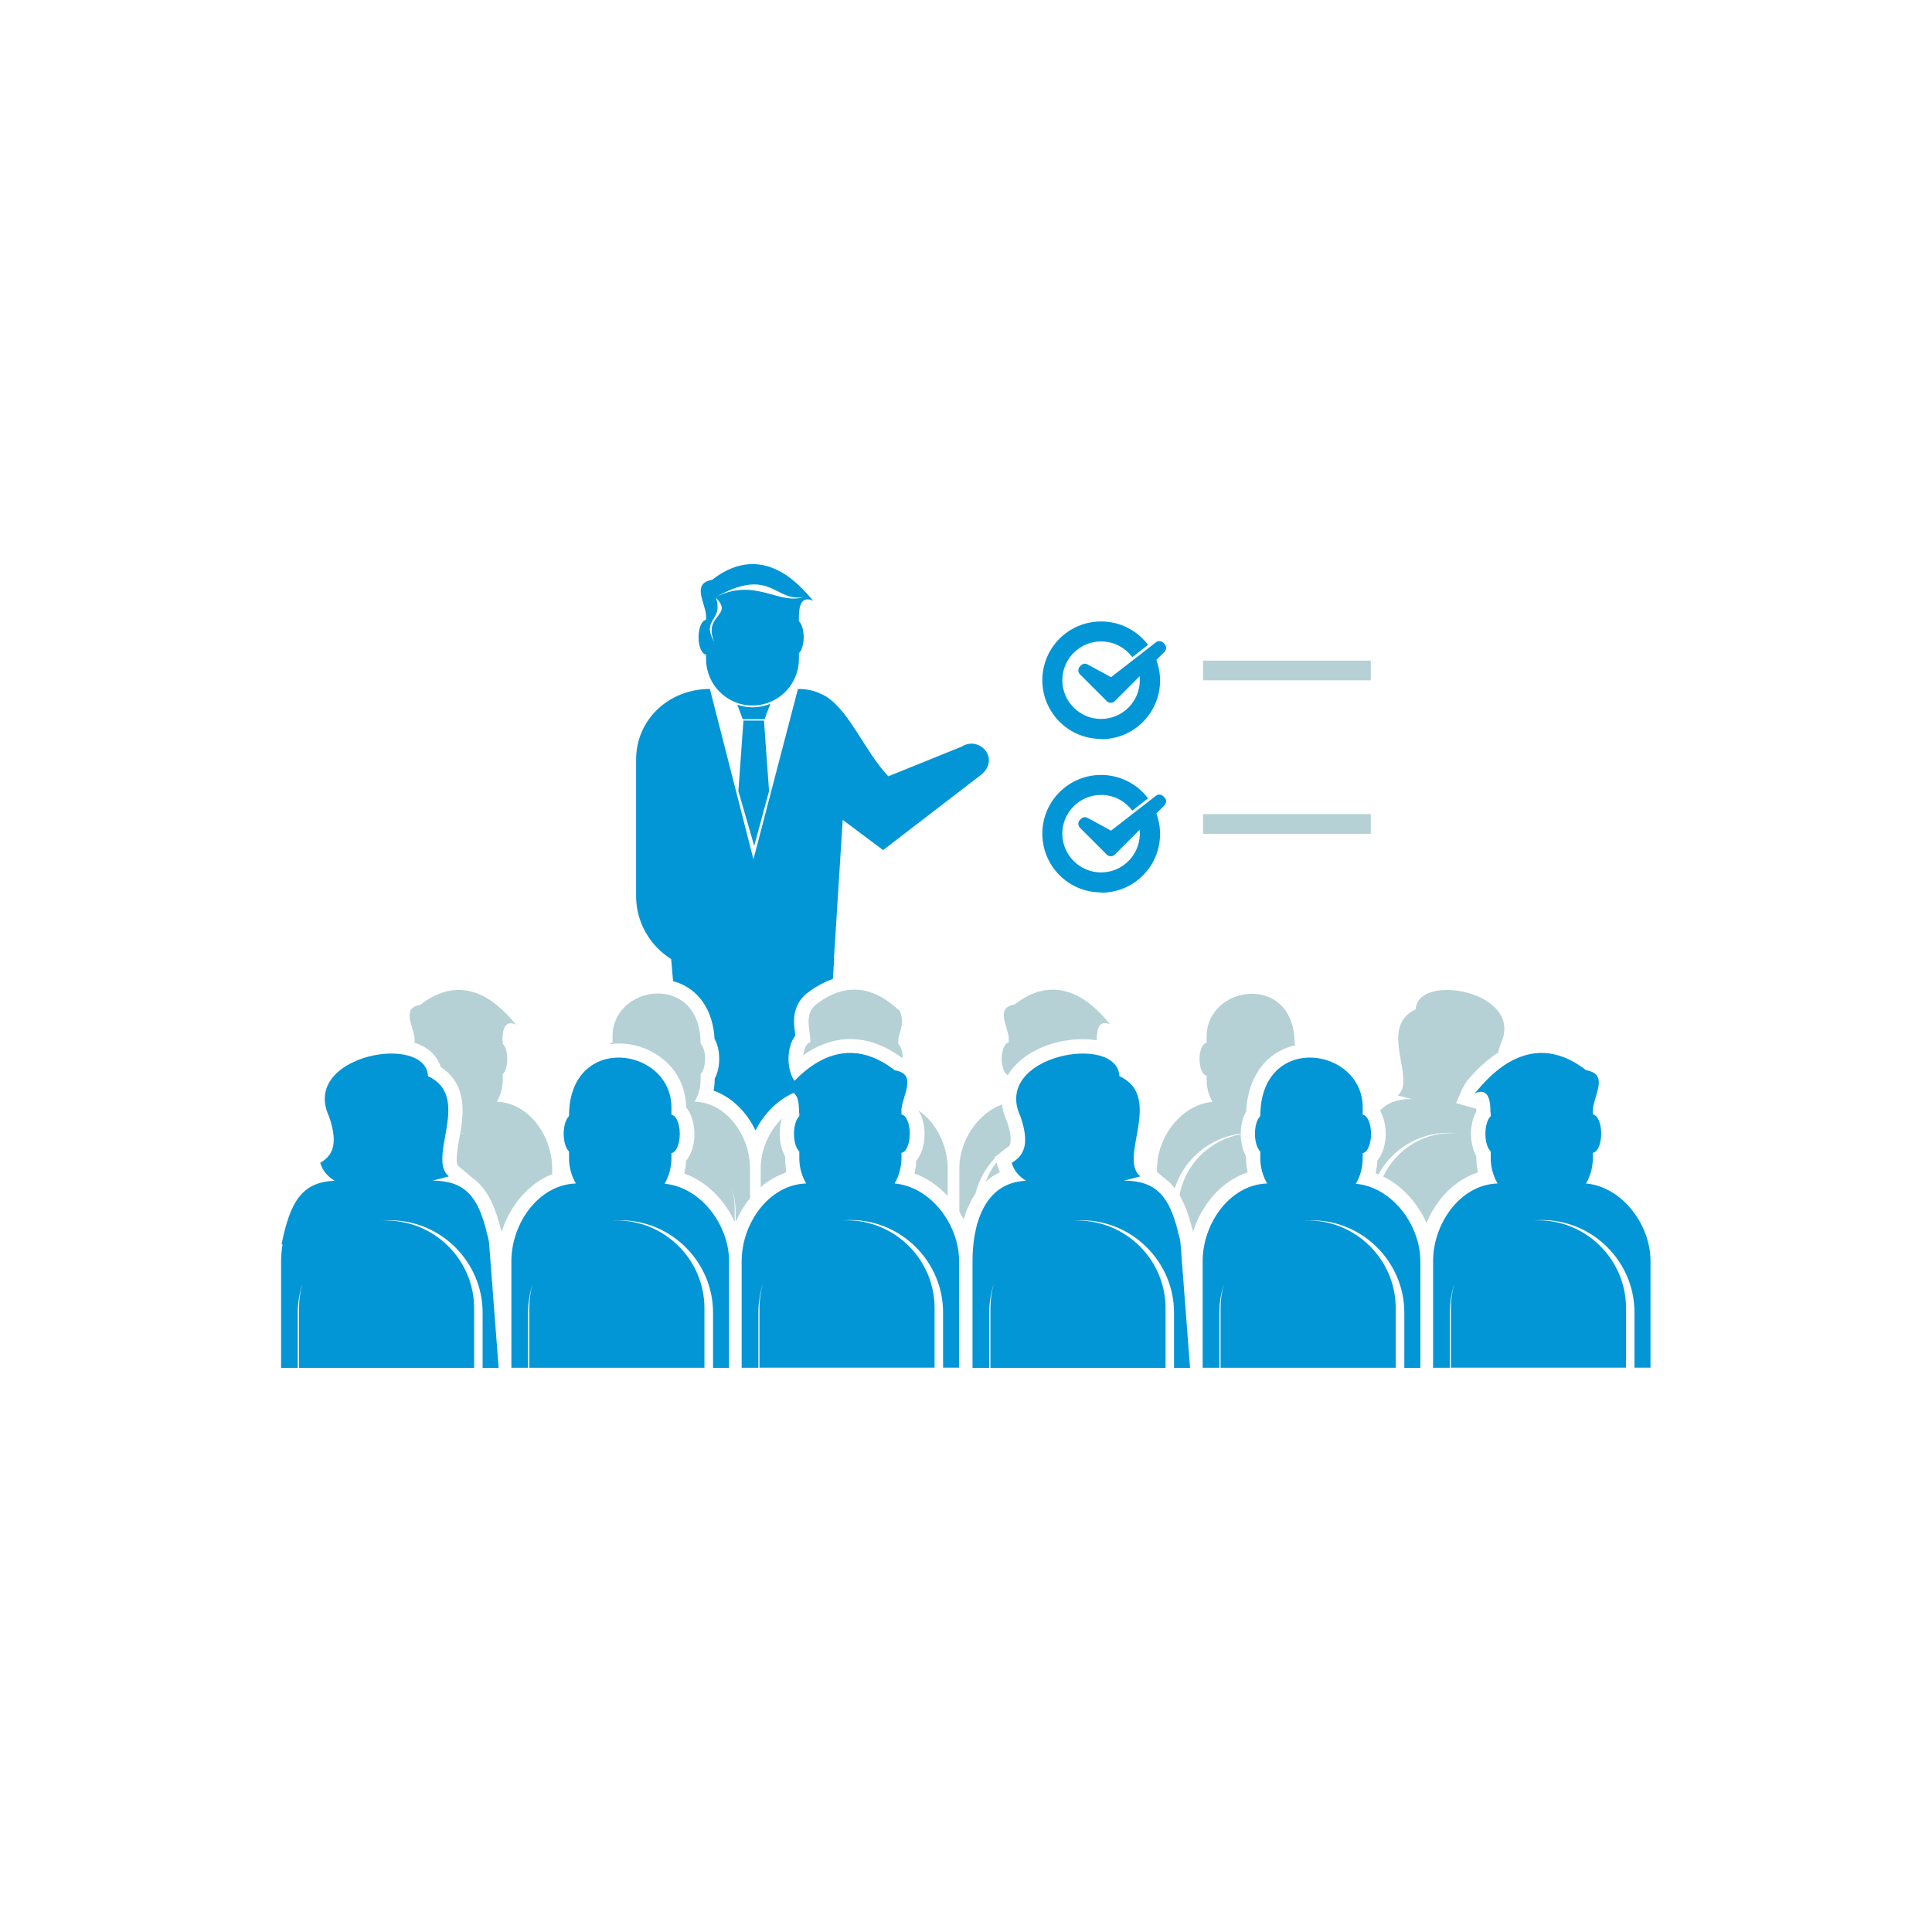 <?xml version="1.0" encoding="UTF-8"?>
<!DOCTYPE svg PUBLIC "-//W3C//DTD SVG 1.1//EN" "http://www.w3.org/Graphics/SVG/1.1/DTD/svg11.dtd">
<!-- Creator: CorelDRAW 2017 -->
<svg xmlns="http://www.w3.org/2000/svg" xml:space="preserve" width="141.111mm" height="141.111mm" version="1.1" style="shape-rendering:geometricPrecision; text-rendering:geometricPrecision; image-rendering:optimizeQuality; fill-rule:evenodd; clip-rule:evenodd"
viewBox="0 0 14111 14111"
 xmlns:xlink="http://www.w3.org/1999/xlink">
 <defs>
  <style type="text/css">
   <![CDATA[
    .fil0 {fill:#0396D6}
    .fil1 {fill:#B5D1D5}
   ]]>
  </style>
 </defs>
 <g id="Capa_x0020_1">
  <g id="_1091143111360">
   <path class="fil0" d="M6093 7002l-10 148c-63,22 -126,56 -188,104l-2 1 -2 1c-42,36 -71,81 -84,136 -14,60 -5,114 2,172 -36,46 -50,114 -50,170 0,58 15,127 53,173 1,22 4,44 8,65 -131,51 -238,158 -302,285 -63,-132 -170,-243 -306,-291 5,-26 8,-53 8,-81l0 -7c24,-43 33,-97 33,-144 0,-48 -9,-102 -34,-146 -10,-194 -105,-368 -303,-422l-14 -161c-153,-96 -256,-267 -256,-460l0 -996c0,-297 242,-517 539,-517l318 1244 325 -1244c64,0 118,12 164,34l0 0c196,81 314,412 496,604l534 -216c137,-87 297,100 128,217l-700 538 -295 -221 -64 1014zm-466 -1863l-43 114 -79 0 -80 0 -40 -106c35,12 72,19 111,19l0 0c46,0 91,-9 131,-26zm-119 1041l109 -402 -37 -515 -75 0 -75 0 -37 515 116 402zm327 -1665l0 3 0 3 0 3 0 13c21,19 35,65 35,117 0,53 -15,98 -35,117l0 43c0,187 -153,339 -339,339l0 0c-187,0 -339,-153 -339,-339l0 -33c-31,-3 -55,-59 -55,-127 0,-68 24,-124 55,-127l0 -3 0 -21 0 -11c-10,-97 -105,-232 44,-257 404,-316 697,115 739,153 -100,-45 -105,65 -105,127zm35 -155c-210,42 -239,-225 -640,0 285,-144 462,62 640,0zm-641 6c133,134 -97,124 -12,322 -100,-171 70,-150 12,-322z"/>
   <path class="fil1" d="M3672 7602l0 3 0 3 0 3 0 13c20,18 33,61 33,111 0,50 -14,93 -33,111l0 41c0,58 -16,113 -43,160 234,7 404,251 404,487l0 42c-178,70 -310,235 -369,421 -3,-9 -5,-18 -8,-26 -35,-139 -82,-252 -160,-330l1 0 -11 -9c-11,-10 -22,-20 -34,-28l-107 -90c-24,-21 4,-170 16,-234 3,0 7,0 10,0l0 0c12,0 25,0 37,1 -15,-2 -31,-3 -47,-3 2,-10 3,-17 4,-22 16,-101 25,-208 -14,-305 -27,-68 -73,-120 -132,-158 -6,-20 -15,-40 -27,-58 -38,-60 -97,-98 -164,-119l0 0 0 -3 0 -20 0 -11c-10,-92 -99,-220 42,-243 383,-299 660,109 700,145 -95,-43 -100,61 -100,120zm3526 1030c20,-51 47,-99 80,-142l11 35c4,13 9,25 14,37 -39,19 -74,42 -105,70zm174 -262c-27,18 -53,38 -77,60l-30 20 2 8c-68,72 -118,161 -142,259 -38,56 -66,120 -87,189 -10,-19 -20,-38 -31,-57l0 -317c0,-197 132,-400 312,-465 5,43 17,85 36,125 15,44 37,122 22,167 -1,4 -3,7 -5,11zm-9 -517c-26,-9 -47,-59 -47,-119 0,-65 23,-117 52,-120l0 -3 0 -20 0 -11c-10,-92 -99,-220 42,-243 383,-299 660,109 700,145 -93,-42 -99,56 -100,116 -103,-17 -217,-5 -304,19 -134,36 -273,113 -344,236zm2715 260c54,-59 127,-86 233,-86 -40,-10 -75,-19 -102,-26 140,-118 -149,-499 131,-629 13,-273 800,-131 621,252 -8,23 -14,44 -19,64 -56,36 -107,79 -154,126 -21,21 -41,43 -60,65 -45,51 -65,116 -93,178l147 41c0,7 1,14 1,20 -28,48 -39,110 -39,163 0,54 11,115 39,164l0 13c0,36 4,71 12,105 -172,55 -305,199 -376,369 -65,-145 -177,-270 -316,-339 88,-187 278,-317 497,-317l0 0c12,0 25,0 37,1 -20,-2 -40,-3 -60,-3l0 0c-219,0 -410,123 -509,303 -7,-3 -14,-6 -21,-8 7,-30 12,-62 13,-93 44,-51 61,-131 61,-195 0,-54 -12,-119 -42,-169zm-1016 167c-226,28 -414,187 -482,399 -11,-14 -22,-27 -34,-39l1 0 -11 -9c-11,-10 -22,-19 -34,-28l-51 -43 0 -26c0,-230 179,-467 405,-486 -27,-47 -43,-102 -43,-161l0 -31c-29,-3 -52,-56 -52,-120 0,-65 23,-117 52,-120l0 -3 0 -20 0 -11c-12,-390 643,-487 643,43 3,2 5,5 7,9l-5 1c-235,55 -346,259 -356,484 -29,48 -39,110 -40,163zm-447 450c41,-226 221,-405 447,-445 1,53 11,112 39,160l0 13c0,36 4,71 12,105 -193,62 -336,236 -399,432 -3,-9 -5,-18 -8,-26 -23,-92 -52,-173 -91,-239zm-2872 -177c-3,5 -6,10 -9,14 -66,23 -125,58 -178,104l0 -139c0,-133 60,-268 155,-363 -12,37 -16,76 -16,112 0,54 11,115 39,164l0 13c0,32 3,64 9,95zm124 -848c6,-51 26,-89 51,-91l0 -3 0 -20 0 -11c-10,-92 -36,-177 42,-243 244,-190 444,-95 569,10 71,60 31,28 45,41 38,97 -13,156 -13,214l0 3 0 3 0 3 0 13c18,17 32,56 33,102 -4,-1 -7,-2 -11,-3 -198,-146 -422,-182 -645,-61 -24,13 -48,28 -70,44zm842 406c130,89 213,258 213,422l0 203c-68,-74 -150,-132 -243,-165 7,-30 12,-62 13,-93 44,-51 61,-131 61,-195 0,-55 -12,-121 -44,-171zm-2256 -486c6,-6 13,-10 21,-11l0 -3 0 -20 0 -11c-12,-390 643,-487 643,43 20,18 33,61 33,111 0,50 -14,93 -33,111l0 41c0,58 -16,113 -43,160 234,7 404,251 404,487l0 219c-43,52 -78,111 -105,174l0 -70c0,-62 -10,-123 -28,-179 14,48 21,98 21,150l0 97c-74,-160 -206,-295 -368,-353 7,-30 12,-62 13,-93 44,-51 61,-131 61,-195 0,-64 -17,-144 -61,-195 -1,-196 -120,-358 -301,-430 -81,-32 -170,-44 -256,-32z"/>
   <path class="fil0" d="M5838 8128l0 3 0 3 0 3 0 15c-23,21 -39,71 -39,129 0,58 16,108 39,129l0 48c0,68 18,131 50,186 -272,8 -471,292 -471,567l0 779 122 0 0 -403c0,-73 12,-143 33,-209 -16,56 -25,114 -25,175l0 436 1279 0 0 -436c0,-352 -288,-640 -640,-640l0 0c-15,0 -29,1 -43,2 23,-2 47,-4 70,-4l0 0c371,0 675,304 675,675l0 403 117 0 0 -779c0,-267 -209,-543 -471,-566 32,-55 50,-119 50,-187l0 -37c34,-4 61,-65 61,-140 0,-75 -27,-137 -61,-140l0 -4 0 -23 0 -13c12,-107 116,-256 -49,-283 -446,-348 -769,127 -815,169 111,-50 116,72 116,140zm5050 0l0 3 0 3 0 3 0 15c-23,21 -39,71 -39,129 0,58 16,108 39,129l0 48c0,68 18,131 50,186 -272,8 -471,292 -471,567l0 779 122 0 0 -403c0,-73 12,-143 33,-209 -16,56 -25,114 -25,175l0 436 1279 0 0 -436c0,-352 -288,-640 -640,-640l0 0c-15,0 -29,1 -43,2 23,-2 47,-4 70,-4l0 0c371,0 675,304 675,675l0 403 117 0 0 -779c0,-267 -209,-543 -471,-566 32,-55 50,-119 50,-187l0 -37c34,-4 61,-65 61,-140 0,-75 -27,-137 -61,-140l0 -4 0 -23 0 -13c12,-107 116,-256 -49,-283 -446,-348 -769,127 -815,169 111,-50 116,72 116,140zm-2283 872c-65,-265 -162,-376 -396,-377 47,-11 87,-22 119,-31 -163,-137 174,-581 -152,-732 -15,-318 -932,-153 -723,294 81,232 3,297 -64,340 18,58 55,100 105,130 -316,14 -391,338 -391,588l0 779 122 0 0 -403c0,-73 12,-143 33,-208 -16,56 -24,114 -24,175l0 436 1279 0 0 -436c0,-352 -288,-640 -640,-640l0 0c-15,0 -29,1 -43,2 23,-2 47,-4 70,-4l0 0c371,0 675,304 675,675l0 403 117 0 -69 -901c-2,-31 -9,-61 -20,-90zm950 -85l0 0c-15,0 -29,1 -43,2 23,-2 47,-4 70,-4l0 0c371,0 675,304 675,675l0 403 117 0 0 -779c0,-267 -209,-543 -471,-566 32,-55 50,-119 50,-187l0 -37c34,-4 61,-65 61,-140 0,-75 -27,-137 -61,-140l0 -4 0 -23 0 -13c14,-455 -748,-568 -748,50 -23,21 -39,71 -39,129 0,58 16,108 39,129l0 48c0,68 18,131 50,186 -272,8 -471,292 -471,567l0 779 122 0 0 -403c0,-73 12,-143 33,-208 -16,56 -24,114 -24,175l0 436 1279 0 0 -436c0,-352 -288,-640 -640,-640zm-6000 85c-65,-265 -162,-376 -396,-377 47,-11 87,-22 119,-31 -163,-137 174,-581 -152,-732 -15,-318 -932,-153 -723,294 81,232 3,297 -64,340 18,58 55,100 105,130 -237,10 -324,148 -388,466l8 -3c-7,39 -11,81 -11,125l0 779 122 0 0 -403c0,-73 12,-143 33,-208 -16,56 -24,114 -24,175l0 436 1279 0 0 -436c0,-352 -288,-640 -640,-640l0 0c-15,0 -29,1 -43,2 23,-2 47,-4 70,-4l0 0c371,0 675,304 675,675l0 403 117 0 -69 -901c-2,-31 -9,-61 -20,-90zm951 -85l0 0c-15,0 -29,1 -43,2 23,-2 47,-4 70,-4l0 0c371,0 675,304 675,675l0 403 117 0 0 -779c0,-267 -209,-543 -471,-566 32,-55 50,-119 50,-187l0 -37c34,-4 61,-65 61,-140 0,-75 -27,-137 -61,-140l0 -4 0 -23 0 -13c14,-455 -748,-568 -748,50 -23,21 -39,71 -39,129 0,58 16,108 39,129l0 48c0,68 18,131 50,186 -272,8 -471,292 -471,567l0 779 122 0 0 -403c0,-73 12,-143 33,-208 -16,56 -24,114 -24,175l0 436 1279 0 0 -436c0,-352 -288,-640 -640,-640z"/>
   <path class="fil0" d="M8042 5397c-237,0 -429,-192 -429,-429 0,-237 192,-429 429,-429 140,0 265,67 343,171l-115 90c-52,-70 -134,-115 -228,-115 -156,0 -283,127 -283,283 0,156 127,283 283,283 156,0 283,-127 283,-283 0,-10 -1,-19 -1,-29l-182 182c-16,16 -42,16 -58,0l-196 -196c-16,-16 -16,-42 0,-58l7 -7c13,-13 31,-16 47,-8l173 94 328 -255c16,-13 39,-11 54,4l8 8c16,16 16,42 0,58l-59 59c17,47 27,97 27,150 0,237 -192,429 -429,429z"/>
   <rect class="fil1" x="8787" y="4825" width="1225" height="144"/>
   <path class="fil0" d="M8042 6518c-237,0 -429,-192 -429,-429 0,-237 192,-429 429,-429 140,0 265,67 343,171l-115 90c-52,-70 -134,-115 -228,-115 -156,0 -283,127 -283,283 0,156 127,283 283,283 156,0 283,-127 283,-283 0,-10 -1,-19 -1,-29l-182 182c-16,16 -42,16 -58,0l-196 -196c-16,-16 -16,-42 0,-58l7 -7c13,-13 31,-16 47,-8l173 94 328 -255c16,-13 39,-11 54,4l8 8c16,16 16,42 0,58l-59 59c17,47 27,97 27,150 0,237 -192,429 -429,429z"/>
   <rect class="fil1" x="8787" y="5946" width="1225" height="144"/>
  </g>
 </g>
</svg>
